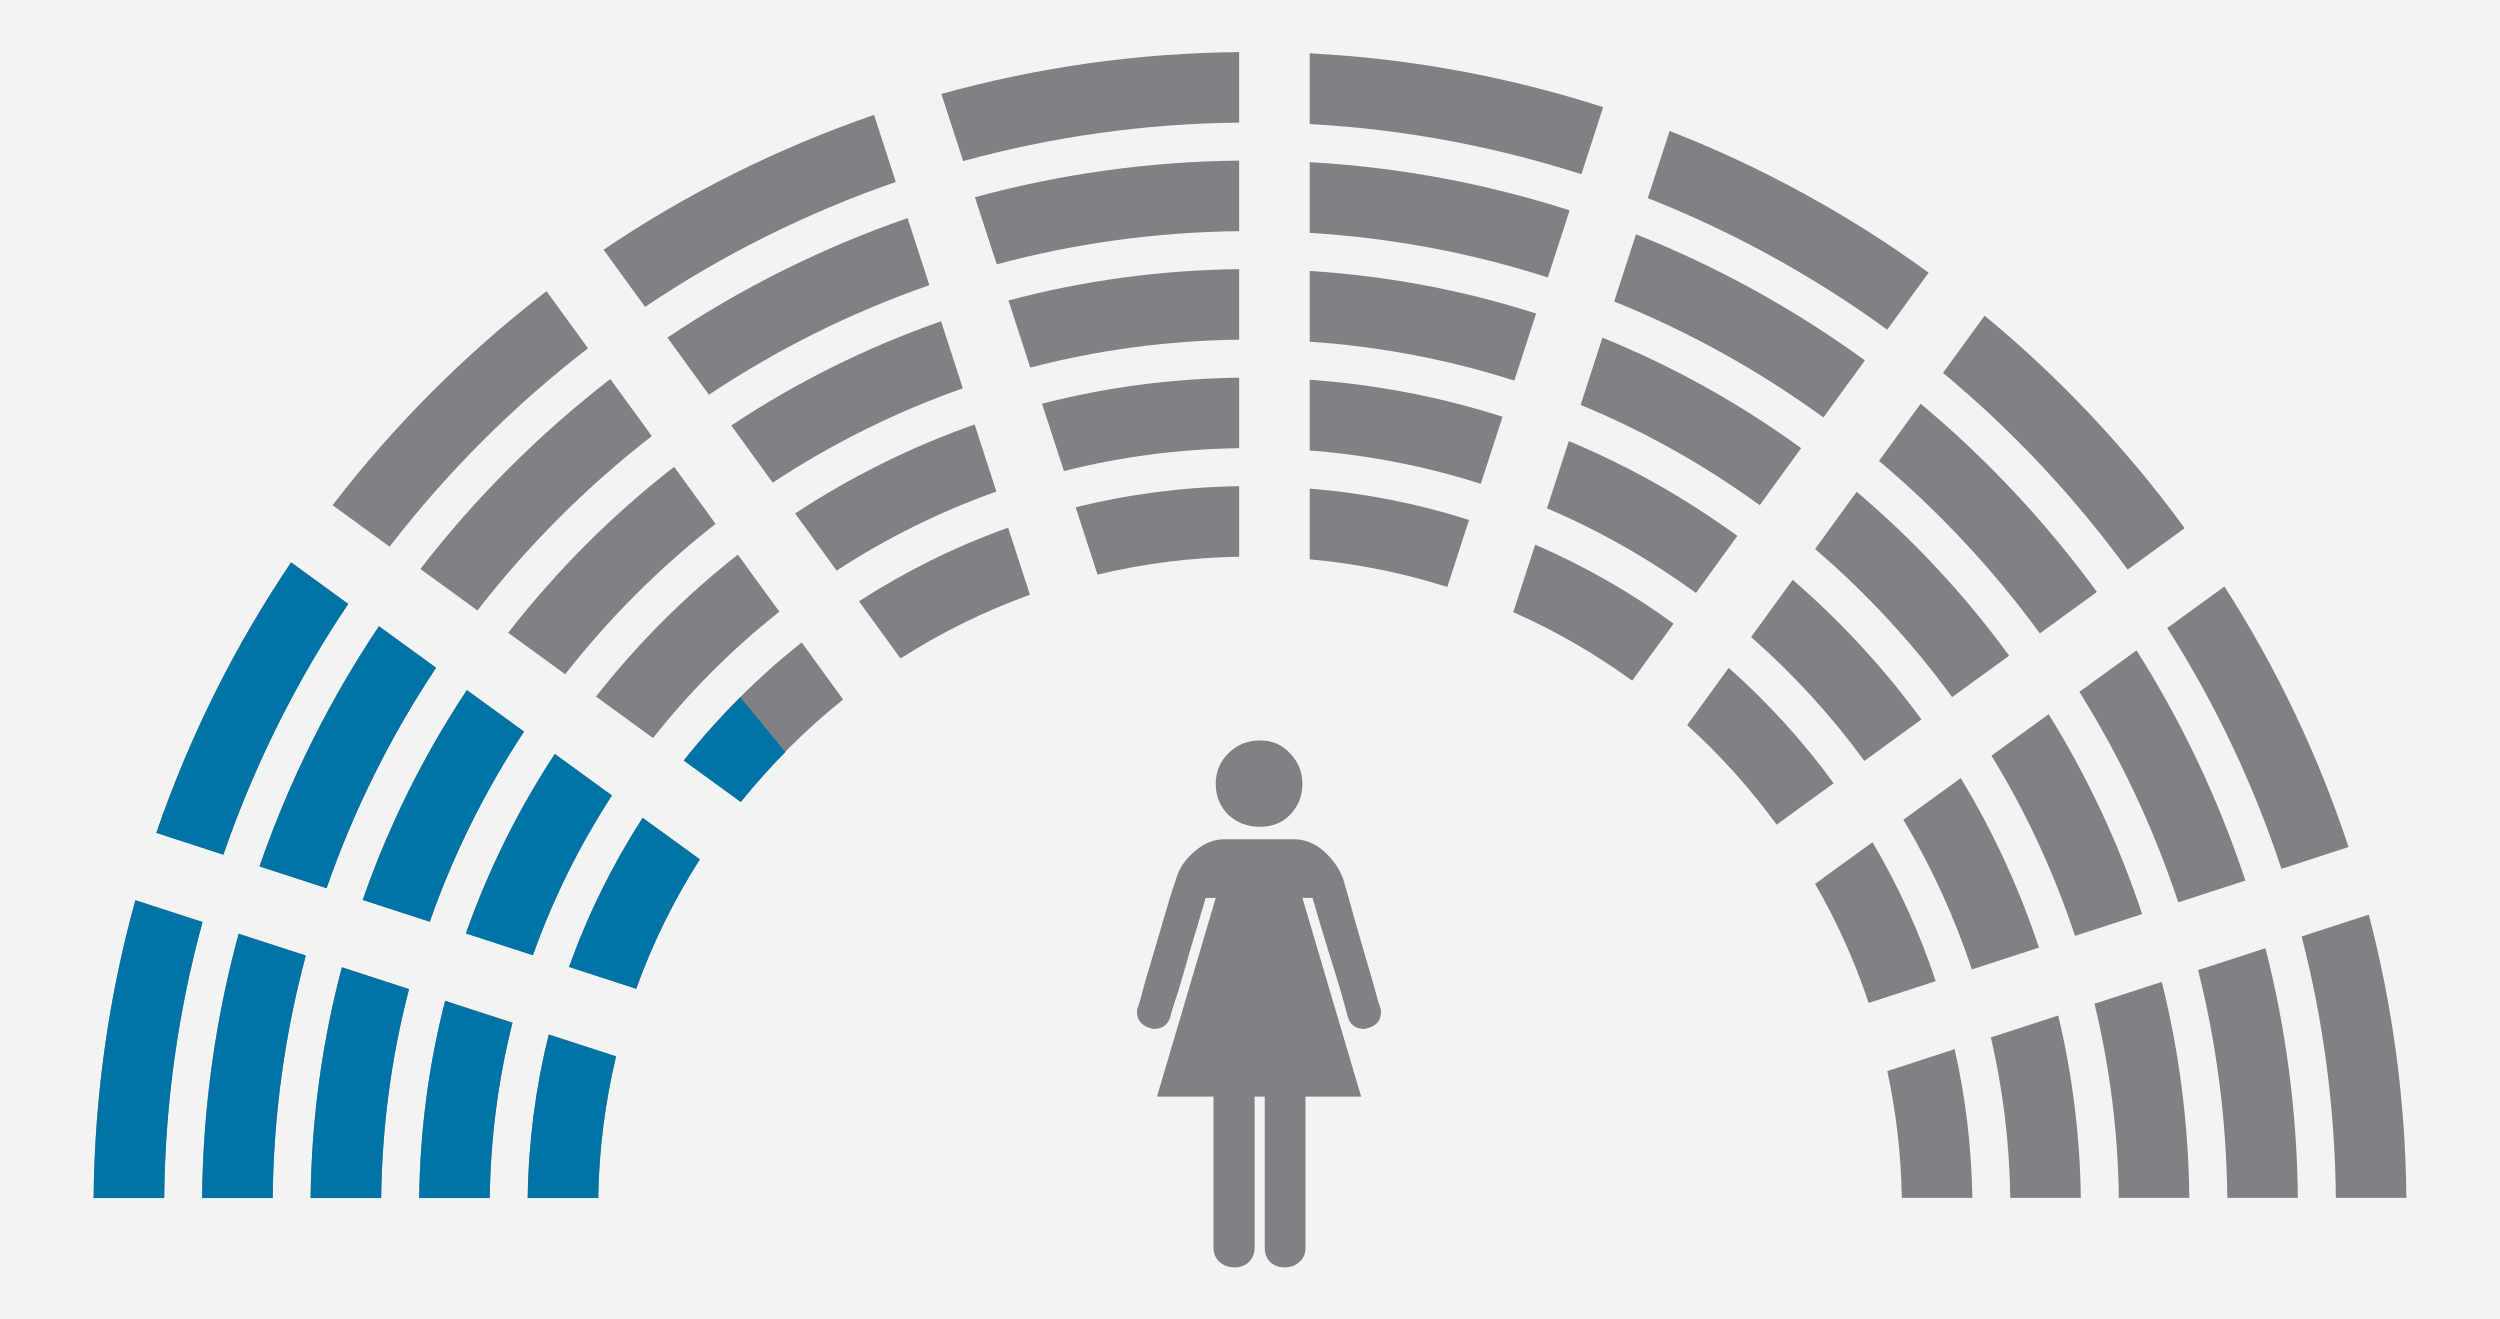<?xml version="1.0" encoding="utf-8"?>
<!-- Generator: Adobe Illustrator 16.0.0, SVG Export Plug-In . SVG Version: 6.00 Build 0)  -->
<!DOCTYPE svg PUBLIC "-//W3C//DTD SVG 1.1//EN" "http://www.w3.org/Graphics/SVG/1.1/DTD/svg11.dtd">
<svg version="1.1" id="Layer_1" xmlns="http://www.w3.org/2000/svg" xmlns:xlink="http://www.w3.org/1999/xlink" x="0px" y="0px"
	 width="360px" height="190px" viewBox="0 0 360 190" enable-background="new 0 0 360 190" xml:space="preserve">
<g>
	<rect fill="#F2F3F3" width="360" height="190"/>
</g>
<g id="group-grayed">
	<g>
		<g>
			<path fill="#808184" d="M286.775,108.823c4.957,8.089,8.997,16.787,12.025,25.945l9.666-3.141
				c-3.369-10.177-7.903-19.826-13.465-28.783L286.775,108.823z"/>
		</g>
		<g>
			<path fill="#808184" d="M320.319,84.455l-8.235,5.977c6.834,10.748,12.386,22.373,16.441,34.679l9.665-3.137
				C333.789,108.646,327.758,96.064,320.319,84.455z"/>
		</g>
		<g>
			<path fill="#808184" d="M282.34,112.046l-8.252,5.999c4.031,6.749,7.344,13.971,9.858,21.553l9.662-3.141
				C290.745,127.852,286.973,119.665,282.34,112.046z"/>
		</g>
		<g>
			<path fill="#808184" d="M313.668,129.94l9.664-3.141c-3.888-11.753-9.171-22.864-15.672-33.146l-8.226,5.977
				C305.32,109.049,310.119,119.212,313.668,129.94z"/>
		</g>
		<g>
			<path fill="#808184" d="M261.372,127.276c3.125,5.403,5.712,11.14,7.712,17.147l9.659-3.138
				c-2.335-7.03-5.396-13.729-9.104-20.008L261.372,127.276z"/>
		</g>
	</g>
	<g>
		<g>
			<path fill="#808184" d="M120.476,82.161c7.139-4.649,14.849-8.484,23.002-11.377l-3.132-9.662
				c-9.173,3.234-17.847,7.556-25.85,12.81L120.476,82.161z"/>
		</g>
		<g>
			<path fill="#808184" d="M129.676,94.815c5.81-3.706,12.053-6.802,18.639-9.171l-3.146-9.658
				c-7.598,2.707-14.795,6.287-21.477,10.599L129.676,94.815z"/>
		</g>
		<g>
			<path fill="#808184" d="M92.891,44.192c11.107-7.479,23.234-13.538,36.104-17.991l-3.133-9.658
				c-13.895,4.79-26.981,11.326-38.951,19.418L92.891,44.192z"/>
		</g>
		<g>
			<path fill="#808184" d="M133.828,41.063l-3.137-9.659c-12.319,4.274-23.935,10.07-34.583,17.215l5.977,8.225
				C111.871,50.315,122.532,44.997,133.828,41.063z"/>
		</g>
		<g>
			<path fill="#808184" d="M111.275,69.501c8.47-5.586,17.652-10.164,27.375-13.582l-3.137-9.653
				c-10.747,3.75-20.886,8.81-30.213,15.009L111.275,69.501z"/>
		</g>
	</g>
	<g>
		<g>
			<path fill="#808184" d="M85.823,100.31l8.214,5.968c5.332-6.749,11.438-12.859,18.195-18.195l-5.981-8.214
				C98.652,85.835,91.781,92.7,85.823,100.31z"/>
		</g>
		<g>
			<path fill="#808184" d="M98.463,109.496l8.215,5.968c4.349-5.438,9.29-10.382,14.733-14.736l-5.974-8.221
				C109.151,97.501,103.451,103.203,98.463,109.496z"/>
		</g>
		<g>
			<path fill="#808184" d="M60.531,81.936l8.226,5.973c7.277-9.386,15.71-17.827,25.102-25.111l-5.975-8.219
				C77.64,62.499,68.449,71.692,60.531,81.936z"/>
		</g>
		<g>
			<path fill="#808184" d="M56.104,78.721c8.255-10.708,17.859-20.312,28.567-28.569l-5.974-8.219
				c-11.561,8.89-21.928,19.255-30.811,30.815L56.104,78.721z"/>
		</g>
		<g>
			<path fill="#808184" d="M73.176,91.123l8.212,5.97c6.316-8.066,13.584-15.344,21.653-21.656l-5.969-8.213
				C88.143,74.166,80.118,82.194,73.176,91.123z"/>
		</g>
	</g>
	<g>
		<g>
			<path fill="#808184" d="M76.746,137.534c2.889-8.156,6.731-15.861,11.371-23.007l-8.225-5.975
				c-5.25,8.002-9.571,16.669-12.799,25.843L76.746,137.534z"/>
		</g>
		<g>
			<path fill="#808184" d="M91.612,142.366c2.365-6.59,5.453-12.822,9.163-18.642l-8.235-5.974c-4.3,6.675-7.883,13.87-10.592,21.47
				L91.612,142.366z"/>
		</g>
		<g>
			<path fill="#808184" d="M22.51,119.913l9.655,3.141c4.448-12.872,10.502-25.001,17.977-36.109l-8.222-5.977
				C33.83,92.93,27.3,106.019,22.51,119.913z"/>
		</g>
		<g>
			<path fill="#808184" d="M47.027,127.881c3.933-11.299,9.25-21.952,15.769-31.741l-8.226-5.979
				c-7.135,10.648-12.935,22.257-17.198,34.579L47.027,127.881z"/>
		</g>
		<g>
			<path fill="#808184" d="M61.886,132.707c3.413-9.724,7.988-18.907,13.57-27.373l-8.226-5.977
				c-6.192,9.329-11.248,19.464-15,30.213L61.886,132.707z"/>
		</g>
	</g>
	<g>
		<g>
			<path fill="#808184" d="M70.519,172.49c0.123-8.693,1.236-17.142,3.28-25.233l-9.695-3.148
				c-2.345,9.089-3.619,18.597-3.742,28.381H70.519z"/>
		</g>
		<g>
			<path fill="#808184" d="M86.14,172.49c0.118-7.009,1-13.829,2.572-20.388l-9.693-3.149c-1.876,7.558-2.918,15.436-3.031,23.538
				H86.14z"/>
		</g>
		<g>
			<path fill="#808184" d="M23.642,172.49c0.128-13.738,2.048-27.051,5.521-39.734l-9.666-3.138
				c-3.79,13.67-5.878,28.04-6.017,42.873H23.642z"/>
		</g>
		<g>
			<path fill="#808184" d="M29.1,172.49h10.162c0.13-12.053,1.779-23.748,4.771-34.907l-9.664-3.139
				C31.057,146.591,29.232,159.337,29.1,172.49z"/>
		</g>
		<g>
			<path fill="#808184" d="M54.885,172.49c0.131-10.374,1.497-20.448,4.017-30.072l-9.666-3.144
				c-2.825,10.621-4.377,21.749-4.506,33.215H54.885z"/>
		</g>
	</g>
	<g>
		<g>
			<path fill="#808184" d="M267.359,70.811l-5.987,8.245c7.366,6.322,13.994,13.478,19.731,21.332l8.217-5.968
				C282.956,85.704,275.58,77.78,267.359,70.811z"/>
		</g>
		<g>
			<path fill="#808184" d="M258.143,83.491l-5.983,8.243c6.063,5.329,11.541,11.303,16.309,17.836l8.216-5.97
				C271.281,96.207,265.057,89.469,258.143,83.491z"/>
		</g>
		<g>
			<path fill="#808184" d="M248.934,96.173l-5.985,8.242c4.768,4.318,9.077,9.128,12.888,14.333l8.21-5.966
				C259.618,106.712,254.547,101.148,248.934,96.173z"/>
		</g>
		<g>
			<path fill="#808184" d="M279.792,53.693c9.992,8.301,18.913,17.832,26.587,28.336l8.208-5.972
				c-8.292-11.362-17.968-21.662-28.808-30.599L279.792,53.693z"/>
		</g>
		<g>
			<path fill="#808184" d="M276.575,58.133l-5.999,8.243c8.685,7.313,16.459,15.653,23.163,24.834l8.212-5.972
				C294.621,75.201,286.097,66.088,276.575,58.133z"/>
		</g>
	</g>
	<g>
		<g>
			<path fill="#808184" d="M286.69,149.385c1.724,7.442,2.686,15.168,2.791,23.105h10.157c-0.118-9.028-1.236-17.813-3.254-26.255
				L286.69,149.385z"/>
		</g>
		<g>
			<path fill="#808184" d="M311.299,141.385l-9.692,3.152c2.177,8.982,3.391,18.336,3.504,27.953h10.153
				C315.149,161.78,313.791,151.368,311.299,141.385z"/>
		</g>
		<g>
			<path fill="#808184" d="M271.774,154.23c1.27,5.9,1.982,12.004,2.086,18.259h10.158c-0.114-7.344-0.986-14.505-2.548-21.41
				L271.774,154.23z"/>
		</g>
		<g>
			<path fill="#808184" d="M331.431,134.848c3.121,12.046,4.803,24.659,4.932,37.642h10.158
				c-0.134-14.077-1.995-27.739-5.421-40.785L331.431,134.848z"/>
		</g>
		<g>
			<path fill="#808184" d="M316.523,139.689c2.645,10.519,4.09,21.503,4.212,32.8h10.159c-0.124-12.39-1.724-24.437-4.671-35.948
				L316.523,139.689z"/>
		</g>
	</g>
	<g>
		<g>
			<path fill="#808184" d="M188.596,64.867c8.52,0.669,16.778,2.292,24.638,4.806l3.137-9.66c-8.855-2.833-18.16-4.64-27.775-5.33
				V64.867z"/>
		</g>
		<g>
			<path fill="#808184" d="M188.596,49.202c10.201,0.696,20.081,2.605,29.465,5.608l3.142-9.66
				c-10.385-3.326-21.31-5.418-32.607-6.133V49.202z"/>
		</g>
		<g>
			<path fill="#808184" d="M188.596,23.353v10.18c11.893,0.723,23.377,2.92,34.293,6.421l3.137-9.659
				C214.124,26.469,201.58,24.082,188.596,23.353z"/>
		</g>
		<g>
			<path fill="#808184" d="M188.596,80.54c6.842,0.622,13.475,1.974,19.815,3.988l3.132-9.653
				c-7.331-2.342-15.014-3.87-22.947-4.521V80.54z"/>
		</g>
		<g>
			<path fill="#808184" d="M188.596,17.865c13.57,0.737,26.674,3.23,39.127,7.226l3.135-9.66c-13.431-4.318-27.592-7-42.262-7.752
				V17.865z"/>
		</g>
	</g>
	<g>
		<g>
			<path fill="#808184" d="M222.766,73.202c7.639,3.253,14.811,7.361,21.455,12.183l5.958-8.214
				c-7.484-5.441-15.617-10.045-24.268-13.655L222.766,73.202z"/>
		</g>
		<g>
			<path fill="#808184" d="M227.609,58.307c9.2,3.799,17.843,8.665,25.791,14.442l5.961-8.216
				c-8.802-6.396-18.391-11.757-28.61-15.904L227.609,58.307z"/>
		</g>
		<g>
			<path fill="#808184" d="M217.909,88.149c6.079,2.695,11.813,6.005,17.125,9.87l5.968-8.212
				c-6.174-4.487-12.844-8.317-19.94-11.371L217.909,88.149z"/>
		</g>
		<g>
			<path fill="#808184" d="M232.441,43.418c10.773,4.336,20.875,9.965,30.132,16.695l5.97-8.214
				c-10.11-7.353-21.168-13.475-32.957-18.158L232.441,43.418z"/>
		</g>
		<g>
			<path fill="#808184" d="M240.428,18.855l-3.149,9.678c12.344,4.868,23.903,11.255,34.478,18.944l5.967-8.214
				C266.293,30.954,253.78,24.071,240.428,18.855z"/>
		</g>
	</g>
	<g>
		<g>
			<path fill="#808184" d="M153.205,67.832c8.092-2.048,16.544-3.17,25.234-3.293V54.383c-9.789,0.126-19.302,1.405-28.389,3.754
				L153.205,67.832z"/>
		</g>
		<g>
			<path fill="#808184" d="M143.529,38.063c11.154-2.996,22.856-4.645,34.909-4.777V23.127c-13.151,0.132-25.896,1.964-38.055,5.274
				L143.529,38.063z"/>
		</g>
		<g>
			<path fill="#808184" d="M178.438,48.912V38.757c-11.464,0.13-22.599,1.685-33.218,4.513l3.137,9.662
				C157.99,50.416,168.066,49.042,178.438,48.912z"/>
		</g>
		<g>
			<path fill="#808184" d="M158.042,82.743c6.563-1.577,13.385-2.46,20.397-2.577V70.01c-8.103,0.118-15.984,1.16-23.543,3.038
				L158.042,82.743z"/>
		</g>
		<g>
			<path fill="#808184" d="M138.697,23.196c12.687-3.479,26.001-5.403,39.741-5.539V7.5c-14.833,0.136-29.205,2.233-42.882,6.028
				L138.697,23.196z"/>
		</g>
	</g>
</g>
<g>
	<path id="person" fill="#808184" d="M198.873,145.593c0,1.307-0.606,2.072-1.782,2.414l-0.6,0.16c-1.29,0-2.1-0.587-2.423-1.799
		c-0.089-0.403-0.448-1.563-0.933-3.401c-0.559-1.858-1.146-3.79-1.791-5.836c-0.645-2.035-1.412-4.625-2.34-7.836h-1.459
		l8.461,28.617h-8.015v21.729c0,0.857-0.247,1.56-0.887,2.077c-0.571,0.529-1.254,0.783-2.109,0.783
		c-0.89,0-1.535-0.254-2.097-0.783c-0.536-0.518-0.774-1.22-0.774-2.077v-21.729h-1.459v21.729c0,0.857-0.288,1.56-0.814,2.077
		c-0.531,0.529-1.227,0.783-2.066,0.783c-0.856,0-1.592-0.254-2.154-0.783c-0.603-0.518-0.886-1.22-0.886-2.077v-21.729h-8.14
		l8.461-28.609h-1.45c-0.928,3.204-1.716,5.785-2.323,7.828c-0.548,2.046-1.164,3.978-1.695,5.836
		c-0.607,1.838-1.008,2.998-1.046,3.401c-0.371,1.212-1.176,1.799-2.432,1.799l-0.642-0.149c-1.181-0.438-1.754-1.203-1.754-2.283
		c0-0.296,0.042-0.544,0.161-0.788c0.085-0.205,0.332-0.926,0.616-2.144c0.333-1.213,0.758-2.715,1.299-4.466
		c0.526-1.775,1.095-3.696,1.695-5.762c0.616-2.077,1.167-4.069,1.863-5.995c0.401-1.475,1.294-2.822,2.673-3.98
		c1.367-1.202,2.8-1.749,4.288-1.749h9.972c1.54,0,3.039,0.547,4.373,1.749c1.293,1.171,2.238,2.505,2.757,3.98
		c0.56,1.925,1.133,3.917,1.698,5.995c0.568,2.065,1.184,3.986,1.667,5.762c0.513,1.751,0.973,3.253,1.289,4.466
		c0.321,1.218,0.526,1.939,0.649,2.144L198.873,145.593z M181.461,119.058c1.706,0,3.166-0.558,4.3-1.722
		c1.176-1.205,1.783-2.691,1.783-4.478c0-1.705-0.606-3.168-1.783-4.382c-1.122-1.244-2.594-1.854-4.3-1.854
		c-1.81,0-3.326,0.609-4.583,1.854c-1.208,1.207-1.814,2.677-1.814,4.382c0,1.786,0.606,3.273,1.821,4.478
		C178.144,118.5,179.652,119.058,181.461,119.058"/>
</g>
<g id="group-colored">
	<g id="group-colored-first">
		<g>
			<path fill="#0074A7" d="M76.746,137.566c2.889-8.156,6.731-15.861,11.371-23.007l-8.225-5.975
				c-5.25,8.002-9.571,16.669-12.799,25.843L76.746,137.566z"/>
		</g>
		<g>
			<path fill="#0074A7" d="M91.612,142.398c2.365-6.59,5.453-12.823,9.163-18.642l-8.235-5.974
				c-4.3,6.675-7.883,13.869-10.592,21.47L91.612,142.398z"/>
		</g>
		<g>
			<path fill="#0074A7" d="M22.51,119.945l9.655,3.141c4.448-12.873,10.502-25.001,17.977-36.109L41.921,81
				C33.83,92.962,27.3,106.051,22.51,119.945z"/>
		</g>
		<g>
			<path fill="#0074A7" d="M47.027,127.914c3.933-11.299,9.25-21.952,15.769-31.741l-8.226-5.979
				c-7.135,10.647-12.935,22.257-17.198,34.579L47.027,127.914z"/>
		</g>
		<g>
			<path fill="#0074A7" d="M61.886,132.739c3.413-9.724,7.988-18.907,13.57-27.373L67.23,99.39c-6.192,9.33-11.248,19.464-15,30.213
				L61.886,132.739z"/>
		</g>
	</g>
	<g id="group-colored-second">
		<g>
			<path fill="#0074A7" d="M70.519,172.521c0.123-8.693,1.236-17.141,3.28-25.233l-9.695-3.148
				c-2.345,9.089-3.619,18.597-3.742,28.381H70.519z"/>
		</g>
		<g>
			<path fill="#0074A7" d="M86.14,172.521c0.118-7.009,1-13.829,2.572-20.388l-9.693-3.149c-1.876,7.558-2.918,15.436-3.031,23.537
				H86.14z"/>
		</g>
		<g>
			<path fill="#0074A7" d="M23.642,172.521c0.128-13.737,2.048-27.051,5.521-39.734l-9.666-3.139
				c-3.79,13.671-5.878,28.041-6.017,42.873H23.642z"/>
		</g>
		<g>
			<path fill="#0074A7" d="M29.1,172.521h10.162c0.13-12.053,1.779-23.747,4.771-34.906l-9.664-3.139
				C31.057,146.624,29.232,159.369,29.1,172.521z"/>
		</g>
		<g>
			<path fill="#0074A7" d="M54.885,172.521c0.131-10.373,1.497-20.448,4.017-30.072l-9.666-3.143
				c-2.825,10.621-4.377,21.749-4.506,33.215H54.885z"/>
		</g>
	</g>
	<g id="group-colored-third">
		<path fill="#0074A7" d="M106.612,100.404c-2.891,2.882-5.615,5.923-8.149,9.124l8.215,5.968c2.009-2.51,4.159-4.903,6.415-7.194
			L106.612,100.404z"/>
	</g>
</g>
</svg>
